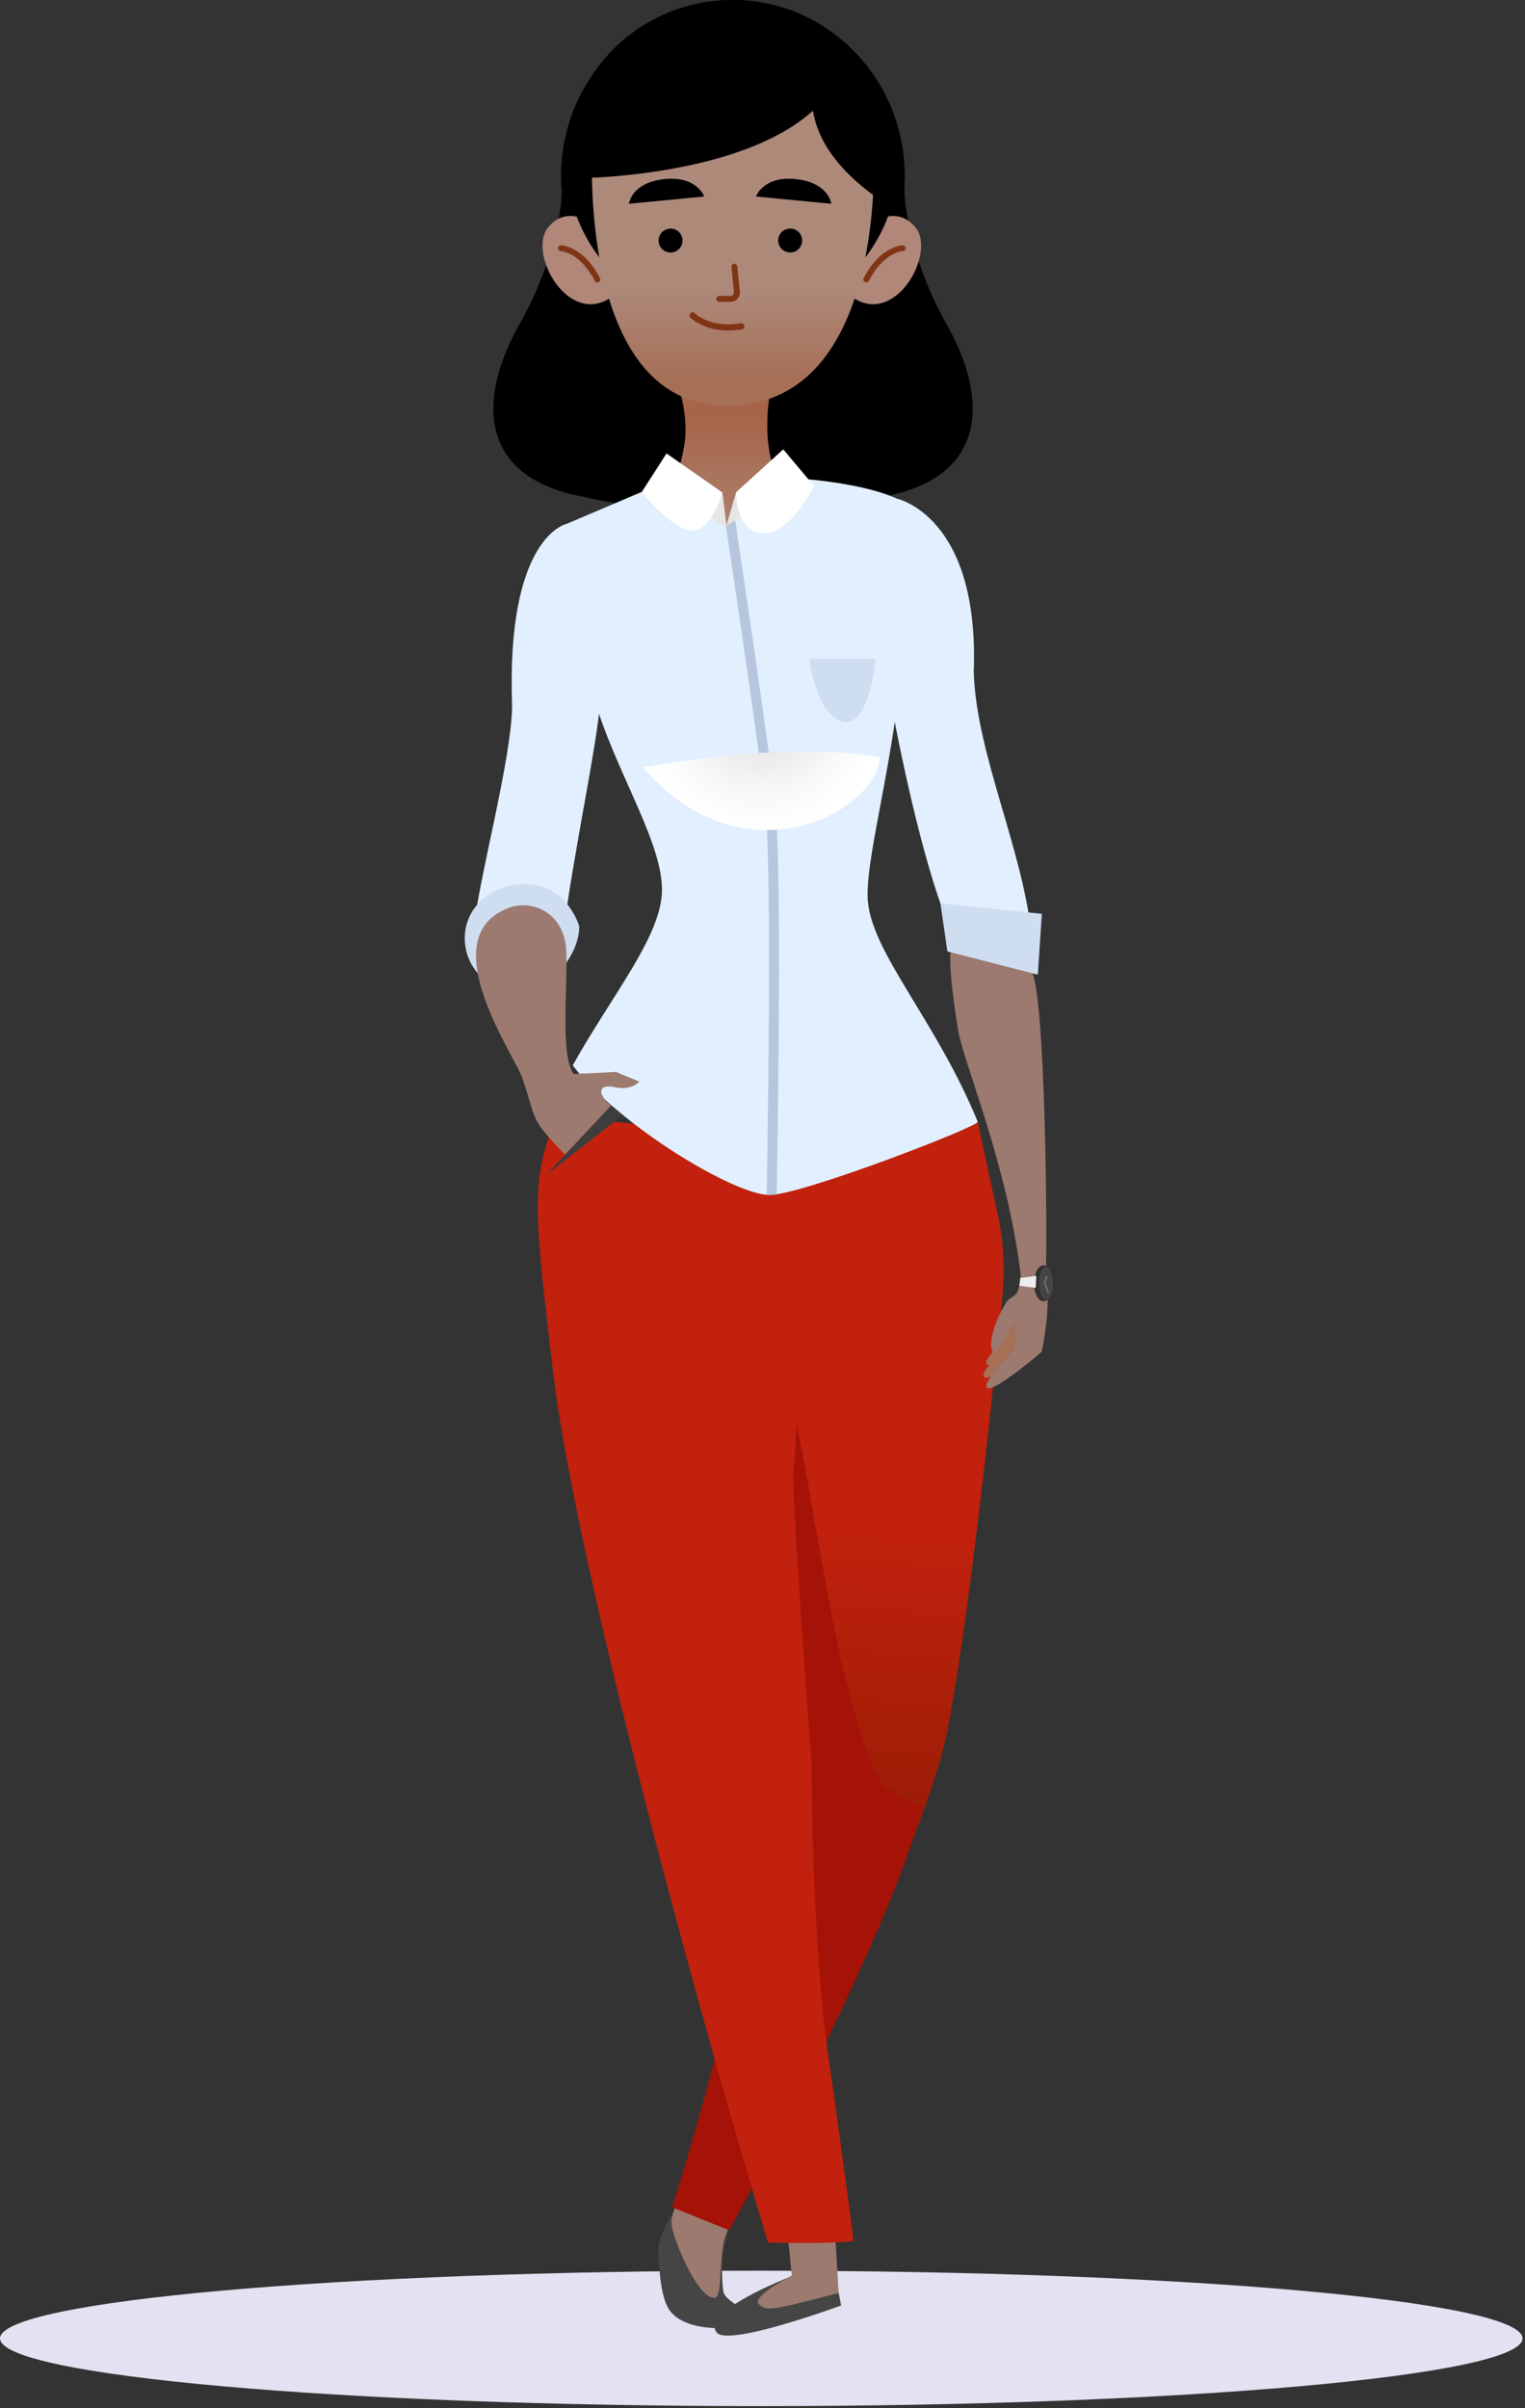 <svg xmlns="http://www.w3.org/2000/svg" width="420" height="663" viewBox="0 0 420 663" fill="none">
<rect x="0" y="0" width="420" height="663" fill="#333333" stroke="none"/>
<path fill-rule="evenodd" clip-rule="evenodd" d="M209.66 625.13C325.45 625.13 419.31 633.48 419.31 643.77C419.31 654.06 325.45 662.41 209.66 662.41C93.87 662.41 0.01 654.07 0.01 643.77C0.01 633.47 93.87 625.13 209.66 625.13Z" fill="#E2E2F2"/>
<g clip-path="url(#clip0_1133_1483)">
<path d="M260.657 89.183C251.868 73.667 248.927 57.774 249.084 51.393C249.111 50.877 249.128 50.361 249.146 49.846C249.189 48.963 249.242 48.473 249.242 48.473H249.172C249.181 21.706 227.996 0 201.857 0C175.718 0 154.525 21.706 154.525 48.473C154.525 49.828 154.595 51.174 154.7 52.503C154.752 59.488 151.434 74.506 143.109 89.183C132.762 107.436 131.659 126.721 152.205 134.483C152.205 134.483 152.31 134.518 152.459 134.571C154.393 135.287 156.494 135.908 158.814 136.415C159.357 136.529 159.882 136.616 160.416 136.721C174.273 139.982 208.571 144.851 241.083 137.123C242.361 136.922 243.657 136.704 244.97 136.415C248.612 135.62 251.737 134.553 254.442 133.259C254.459 133.259 254.485 133.242 254.503 133.242H254.494C271.976 124.789 270.488 106.536 260.666 89.192L260.657 89.183Z" fill="black"/>
<path d="M218.524 140.34C215.233 136.319 212.624 129.78 211.679 122.883C210.619 115.182 212.178 107.41 212.178 107.41H187.168C187.168 107.41 189.636 115.042 188.498 122.367C187.238 130.532 183.097 140.419 182.073 141.101C176.348 144.869 172.829 148.129 168.881 152.247C168.881 152.247 159.637 171.452 182.073 170.998C204.509 170.543 226.692 150.761 227.374 149.204C222.612 147.29 221.282 143.706 218.524 140.34Z" fill="url(#paint0_linear_1133_1483)"/>
<path d="M163.243 61.629C163.243 61.629 156.143 56.122 150.908 62.669C145.175 69.829 156.843 90.713 168.889 81.412L163.243 61.629Z" fill="#b08779"/>
<path d="M164.522 77.766C164.224 77.766 163.944 77.609 163.804 77.329C159.794 69.523 154.665 69.156 154.455 69.138C154.008 69.112 153.667 68.736 153.684 68.29C153.702 67.844 154.052 67.486 154.525 67.521C154.778 67.53 160.775 67.879 165.248 76.586C165.45 76.98 165.292 77.469 164.898 77.679C164.775 77.74 164.653 77.766 164.53 77.766H164.522Z" fill="#803416"/>
<path d="M239.847 61.629C239.847 61.629 246.947 56.122 252.182 62.669C257.916 69.829 246.247 90.713 234.201 81.412L239.847 61.629Z" fill="#b08779"/>
<path d="M238.569 77.766C238.446 77.766 238.315 77.74 238.201 77.679C237.798 77.478 237.65 76.989 237.851 76.586C242.324 67.88 248.321 67.53 248.575 67.521C248.977 67.504 249.397 67.845 249.415 68.299C249.432 68.745 249.091 69.121 248.645 69.138C248.417 69.147 243.305 69.532 239.295 77.329C239.155 77.609 238.866 77.766 238.578 77.766H238.569Z" fill="#803416"/>
<path d="M201.707 88.816C226.89 88.816 247.306 68.934 247.306 44.408C247.306 19.882 226.89 0 201.707 0C176.523 0 156.107 19.882 156.107 44.408C156.107 68.934 176.523 88.816 201.707 88.816Z" fill="black"/>
<path d="M163.172 39.443C163.172 39.443 158.366 111.693 200.131 111.693C245.31 111.693 240.565 39.443 240.565 39.443C240.565 39.443 240.312 8.567 201.514 8.567C165.956 8.567 163.163 39.443 163.163 39.443H163.172Z" fill="url(#paint1_linear_1133_1483)"/>
<path d="M227.217 14.214C227.217 14.214 212.003 35.15 243.946 56.096C243.946 56.096 244.515 21.321 227.217 14.214Z" fill="black"/>
<path d="M201.182 83.099H198.091C197.645 83.099 197.277 82.741 197.277 82.286C197.277 81.832 197.636 81.473 198.091 81.473H201.182C201.462 81.473 201.724 81.359 201.908 81.15C202.092 80.94 202.18 80.669 202.153 80.398L201.435 73.501C201.392 73.055 201.716 72.661 202.162 72.609C202.608 72.565 203.002 72.889 203.055 73.335L203.773 80.232C203.852 80.966 203.606 81.692 203.116 82.242C202.626 82.784 201.917 83.099 201.182 83.099Z" fill="#803416"/>
<path d="M187.893 66.981C188.31 65.209 187.209 63.435 185.435 63.019C183.661 62.602 181.884 63.701 181.468 65.473C181.051 67.245 182.151 69.019 183.926 69.435C185.7 69.852 187.476 68.753 187.893 66.981Z" fill="black"/>
<path d="M220.898 66.595C221.108 64.787 219.811 63.151 218 62.941C216.19 62.731 214.552 64.027 214.341 65.835C214.131 67.643 215.429 69.278 217.239 69.488C219.05 69.698 220.688 68.403 220.898 66.595Z" fill="black"/>
<path d="M173.213 56.096L193.942 54.103C193.942 54.103 191.964 48.377 183.017 49.304C173.869 50.257 173.213 56.087 173.213 56.087V56.096Z" fill="black"/>
<path d="M228.94 56.096L208.211 54.103C208.211 54.103 210.189 48.377 219.136 49.304C228.284 50.257 228.94 56.087 228.94 56.087V56.096Z" fill="black"/>
<path d="M200.569 91.002C193.749 91.002 190.318 87.601 190.151 87.435C189.819 87.103 189.828 86.561 190.16 86.229C190.493 85.897 191.036 85.905 191.359 86.237C191.535 86.412 195.64 90.407 204.044 88.991C204.508 88.912 204.946 89.227 205.024 89.69C205.103 90.154 204.788 90.591 204.324 90.669C202.967 90.897 201.715 90.993 200.56 90.993L200.569 91.002Z" fill="#803416"/>
<path d="M159.506 49.05C159.506 49.05 222.394 48.727 232.47 17.641C232.47 17.641 216.853 -3.278 187.974 5.315C159.103 13.908 159.506 49.05 159.506 49.05Z" fill="black"/>
<path d="M187.903 605.673C187.29 605.979 180.97 614.904 181.276 619.983C181.635 626.286 182.126 632.134 184.086 635.517C188.262 642.738 205.288 641.628 205.017 638.507C205.288 634.573 199.581 633.76 199.169 630.631C198.443 624.8 199.196 618.453 200.395 614.747C195.309 607.36 187.903 605.664 187.903 605.664V605.673Z" fill="#454545"/>
<path d="M190.556 596.992C188.542 600.725 186.879 604.65 185.575 608.68C185.242 609.703 184.936 610.743 184.936 611.818C184.936 612.719 185.154 613.602 185.408 614.467C187.448 621.53 193.252 633.437 196.998 632.528C198.898 632.064 198.04 622.09 199.441 616.784C200.806 611.626 206.89 601.18 206.076 600.437C202.759 597.403 199.257 594.571 195.598 591.975L190.556 596.992Z" fill="#9c7a70"/>
<path d="M216.231 608.112L218.07 626.426C218.07 626.426 203.836 633.813 200.404 639.32C221.02 634.014 230.982 631.199 230.982 631.199L229.634 609.012L216.231 608.121V608.112Z" fill="#9c7a70"/>
<path d="M217.212 626.977C217.212 626.977 192.788 636.47 197.41 642.17C200.623 646.13 231.664 634.704 231.664 634.704L230.981 631.199C212.467 636.155 210.917 636.339 208.965 634.302C207.013 632.257 217.212 626.977 217.212 626.977Z" fill="#454545"/>
<path d="M274.839 334.652C276.389 341.846 276.818 349.233 276.091 356.559C273.684 381.106 267.565 440.331 261.437 473.786C254.968 512.573 200.352 613.829 200.352 613.829L185.146 607.683C185.146 607.683 200.405 559.665 204.107 532.88C207.81 506.104 214.743 410.058 214.28 391.596C213.816 373.124 220.293 314.485 220.293 314.485L269.263 308.776L274.839 334.643V334.652Z" fill="url(#paint2_linear_1133_1483)"/>
<path d="M185.146 607.683L200.965 613.829C200.965 613.829 245.006 533.352 254.171 497.179C252.744 497.153 243.623 493.612 241.382 488.612C229.695 462.605 224.705 414.228 218.114 386.5C216.617 420.47 207.154 510.825 204.107 532.889C200.405 559.665 185.146 607.692 185.146 607.692V607.683Z" fill="#A51207"/>
<path d="M153.247 307.107C146.314 325.578 146.778 330.657 152.319 377.749C157.869 424.841 186.993 535.66 211.504 617.387C230.92 617.85 235.087 616.924 235.087 616.924C235.087 616.924 232.776 598.452 228.154 566.134C223.532 533.816 223.532 485.334 223.532 485.334C223.532 485.334 218.91 424.85 218.446 406.378C220.293 387.907 222.149 314.494 222.149 314.494L153.256 307.107H153.247Z" fill="#C1210D"/>
<path d="M239.026 248.24C237.538 232.05 255.422 183.577 246.975 137.272C238.282 133.207 222.647 131.966 222.647 131.966L200.071 144.65L181.933 133.216L155.986 144.248C155.986 144.248 158.542 176.898 164.679 195.641C170.815 214.383 182.616 232.758 182.309 245.373C182.003 257.987 168.426 274.089 157.728 293.304C170.457 309.878 202.75 329.346 212.23 328.979C221.711 328.62 270.26 309.878 269.262 308.794C257.996 281.293 240.357 262.664 239.035 248.249L239.026 248.24Z" fill="#E1EFFF"/>
<path d="M198.959 135.594L200.07 144.641L202.758 135.48L204.561 142.001L200.018 145.236L195.221 142.246L198.959 135.594Z" fill="#E6E6E6"/>
<path d="M198.959 135.594C198.959 135.594 195.405 147.85 189.364 145.918C183.324 143.986 176.732 135.48 176.732 135.48L183.569 124.833L198.959 135.594Z" fill="white"/>
<path d="M202.758 135.48C202.758 135.48 202.443 146.355 210.05 146.792C217.648 147.229 224.179 133.784 224.179 133.784L215.722 123.713L202.766 135.48H202.758Z" fill="white"/>
<path d="M155.986 144.239C155.986 144.239 139.388 147.718 141.034 194.032C141.034 208.832 131.291 244.14 130.748 254.63C130.205 265.129 152.09 276.161 156.108 249.787C160.126 223.413 165.781 198.403 165.51 188.446C165.239 178.489 161.501 149.615 155.986 144.23V144.239Z" fill="#E1EFFF"/>
<path d="M159.532 255.058C159.532 263.258 151.067 273.136 142.864 273.136C134.662 273.136 128 266.492 128 258.293C128 250.093 134.688 244.201 142.864 243.449C155.986 242.252 159.532 255.058 159.532 255.058Z" fill="#CFDDF1"/>
<path d="M246.974 137.272C246.974 137.272 269.796 141.94 268.176 184.993C268.877 207.844 281.929 234.174 284.178 258.302C284.555 262.314 262.714 258.328 261.103 254.359C253.583 235.818 247.167 203.019 245.547 194.111C243.928 185.212 241.372 151.469 246.965 137.263L246.974 137.272Z" fill="#E1EFFF"/>
<path d="M140.046 249.971C146.725 247.418 155.523 251.448 155.952 261.763C156.381 272.079 154.263 290.358 157.965 295.664C162.404 295.506 169.626 295.104 169.626 295.104L176.06 297.771C176.06 297.771 174.003 300.314 169.433 299.327C164.864 298.339 164.671 300.804 167.288 303.549L168.348 304.362L155.628 317.833C155.628 317.833 149.816 312.081 148.135 309.117C146.454 306.154 145.955 302.946 143.854 296.774C141.753 290.602 118.818 258.057 140.046 249.953V249.971Z" fill="#9c7a70"/>
<path d="M272.44 375.825C272.099 375.843 271.862 375.773 271.748 375.624C271.127 374.846 272.659 372.853 276.222 368.815C277.876 366.944 278.883 364.531 279.487 362.486C279.557 361.996 279.776 358.053 281.413 355.938C283.032 355.938 281.246 370.624 279.793 372.827C276.064 378.483 271.6 379.855 270.978 379.077C270.575 378.57 271.083 377.556 272.44 375.817V375.825Z" fill="#a67057"/>
<path d="M286.883 372.172C286.883 372.172 272.544 384.515 271.695 381.788C271.205 380.205 275.932 375.45 278.996 371.796C280.773 368.107 279.293 363.718 279.293 363.718C279.293 363.718 274.453 374.025 273.288 371.918C272.255 370.039 273.56 364.33 277.157 358.5C278.103 356.961 279.845 357.075 280.44 355.09C281 353.219 281.053 352.057 281.053 352.057C281.053 352.057 281.114 351.261 281.079 350.85C277.49 320.587 265.331 292.569 263.86 283.574C262.013 272.245 260.919 261.938 262.398 258.607C262.398 258.607 280.186 259.971 284.187 267.576C287.864 274.561 288.538 339.451 287.995 351.856C288.109 352.232 288.187 352.669 288.24 353.167C289.387 361.043 286.883 372.18 286.883 372.18V372.172Z" fill="#9c7a70"/>
<path d="M259.002 248.694L260.919 261.929L285.824 268.328L286.944 251.579L259.002 248.694Z" fill="#CFDDF1"/>
<path d="M168.348 304.371L150.568 323.366L171.543 306.941L168.348 304.371Z" fill="url(#paint3_linear_1133_1483)"/>
<path d="M212.23 328.97C212.694 328.952 213.271 328.883 213.902 328.778C214.497 294.405 215.189 236.08 213.385 220.354C211.529 204.208 205.594 164.118 202.469 143.304L200.079 144.65L199.887 144.528C203.038 165.543 208.842 204.767 210.672 220.668C212.44 236.063 211.748 294.632 211.162 328.935C211.547 328.97 211.906 328.987 212.23 328.97Z" fill="#B6C7DD"/>
<path style="mix-blend-mode:multiply" d="M177.137 211.253C177.137 211.253 215.855 203.692 242.371 208.526C240.69 224.497 203.862 242.776 177.137 211.253Z" fill="url(#paint4_radial_1133_1483)"/>
<path d="M222.98 181.409H241.18C241.18 181.409 239.543 200.405 232.076 198.63C224.609 196.856 222.98 181.409 222.98 181.409Z" fill="#CFDDF1"/>
<path d="M290.001 353.29C290.001 356.026 288.836 358.237 287.392 358.237C285.947 358.237 284.783 356.026 284.783 353.29C284.783 350.553 285.947 348.342 287.392 348.342C288.836 348.342 290.001 350.553 290.001 353.29Z" fill="#303030"/>
<path d="M290 353.29C290 355.772 289.134 357.792 288.074 357.792C287.015 357.792 286.148 355.772 286.148 353.29C286.148 350.807 287.015 348.788 288.074 348.788C289.134 348.788 290 350.807 290 353.29Z" fill="#454545"/>
<path d="M285.414 351.262L281.002 351.821L280.73 353.989L285.256 354.54L285.414 351.262Z" fill="#EDEDED"/>
<path d="M288.556 355.982L287.541 353.132L288.198 351.227L288.513 351.331L287.891 353.124L288.872 355.868L288.556 355.982Z" fill="#7D7D7D"/>
</g>
<defs fill="#000000">
<linearGradient id="paint0_linear_1133_1483" x1="197.173" y1="154.021" x2="197.173" y2="102.183" gradientUnits="userSpaceOnUse" fill="#000000">
<stop stop-color="#ad897a" fill="#000000"/>
<stop offset="0.77" stop-color="#a66448" fill="#000000"/>
</linearGradient>
<linearGradient id="paint1_linear_1133_1483" x1="201.856" y1="69.112" x2="201.856" y2="104.193" gradientUnits="userSpaceOnUse" fill="#000000">
<stop offset="0.28" stop-color="#ad897a" fill="#000000"/>
<stop offset="1" stop-color="#a67057" fill="#000000"/>
</linearGradient>
<linearGradient id="paint2_linear_1133_1483" x1="234.212" y1="340.806" x2="230.362" y2="496.794" gradientUnits="userSpaceOnUse" fill="#000000">
<stop stop-color="#C1210D" fill="#000000"/>
<stop offset="0.52" stop-color="#C1210D" fill="#000000"/>
<stop offset="1" stop-color="#9D1D06" fill="#000000"/>
</linearGradient>
<linearGradient id="paint3_linear_1133_1483" x1="157.843" y1="317.903" x2="130.237" y2="345.906" gradientUnits="userSpaceOnUse" fill="#000000">
<stop stop-color="#3D3D3D" fill="#000000"/>
<stop offset="1" stop-color="#2E2E2E" fill="#000000"/>
</linearGradient>
<radialGradient id="paint4_radial_1133_1483" cx="0" cy="0" r="1" gradientUnits="userSpaceOnUse" gradientTransform="translate(209.666 195.981) scale(32.635 32.589)" fill="#000000">
<stop stop-color="#DBDBDB" fill="#000000"/>
<stop offset="0.17" stop-color="#E3E3E3" fill="#000000"/>
<stop offset="0.67" stop-color="#F7F7F7" fill="#000000"/>
<stop offset="1" stop-color="white" fill="#000000"/>
</radialGradient>
<clipPath id="clip0_1133_1483" fill="#000000">
<rect width="162" height="643" fill="white" transform="translate(128)"/>
</clipPath>
</defs>
</svg>